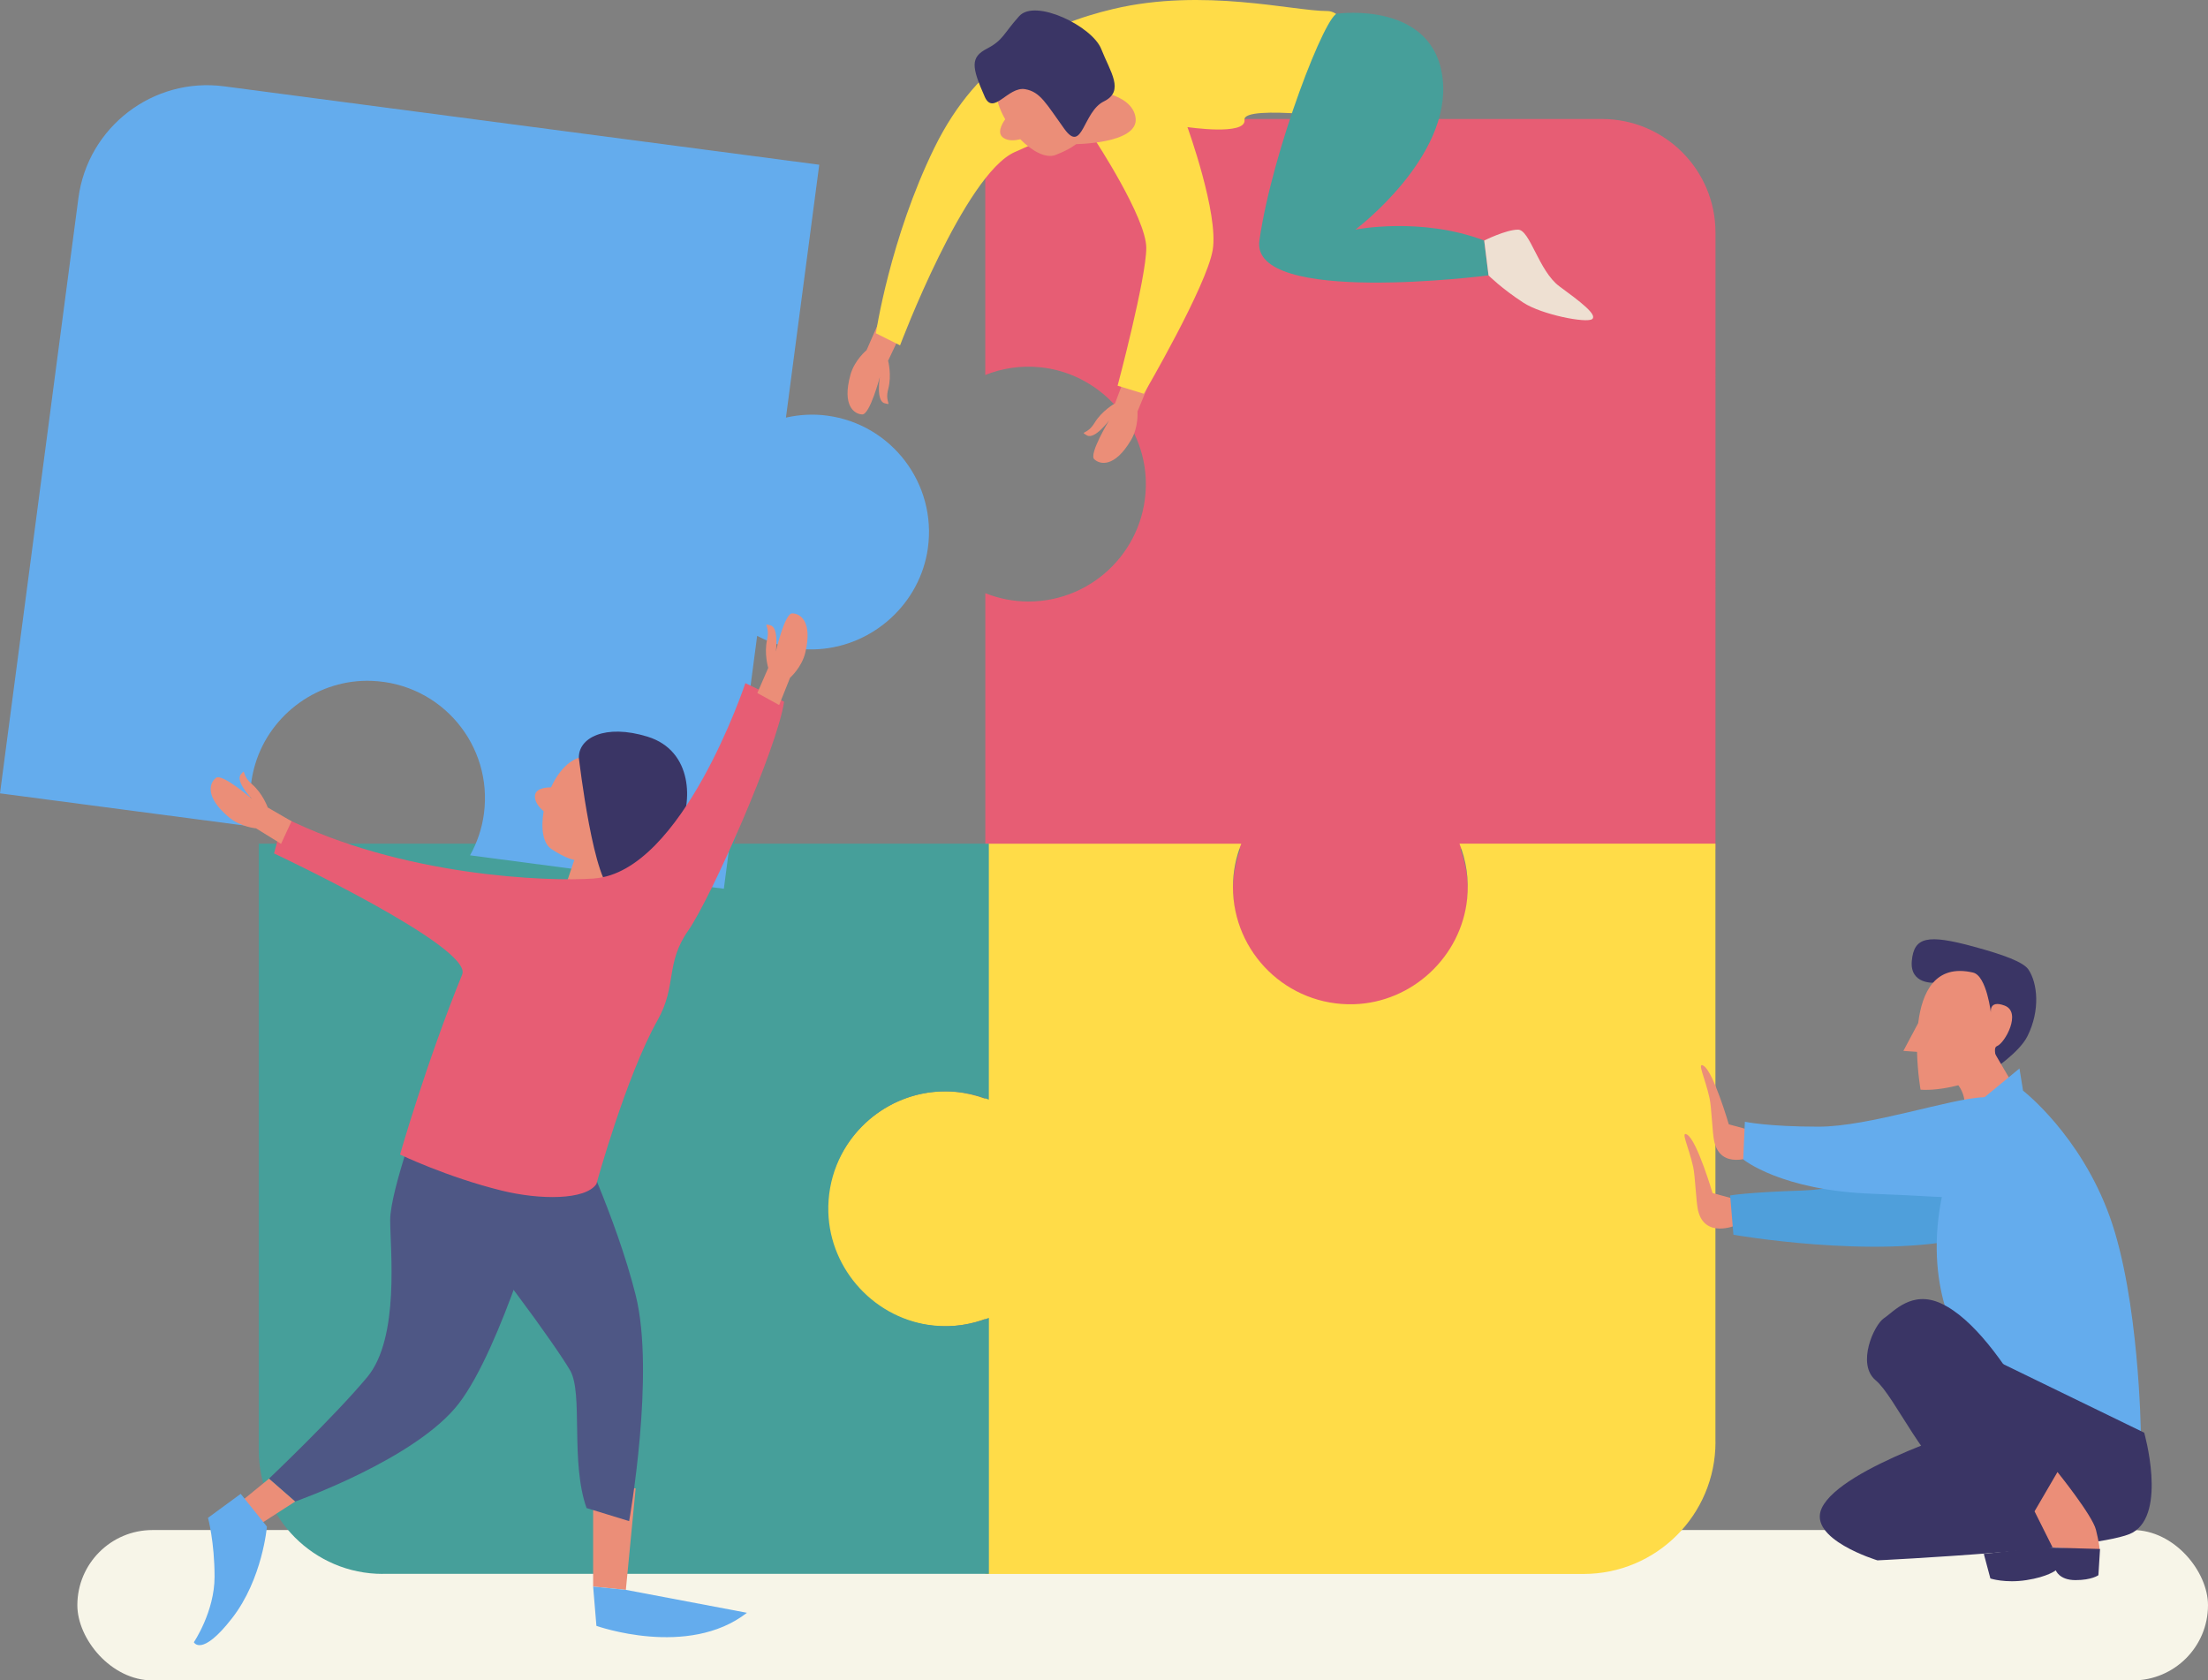 <?xml version="1.0" encoding="UTF-8"?>
<svg id="OBJECTS" xmlns="http://www.w3.org/2000/svg" viewBox="0 0 376.54 286.54">
  <rect x="0" y="0" width="376.54" height="286.54" fill="#808080" stroke="none"/>
  <defs>
    <style>
      .cls-1 {
        fill: #eb8e78;
      }

      .cls-2 {
        fill: #eee0d2;
      }

      .cls-3 {
        fill: #4e5785;
      }

      .cls-4 {
        fill: #4f9fdb;
      }

      .cls-5 {
        fill: #64aced;
      }

      .cls-6 {
        fill: #f7f5e8;
      }

      .cls-7 {
        fill: #469f9a;
      }

      .cls-8 {
        fill: #3a3565;
      }

      .cls-9 {
        fill: #e75d74;
      }

      .cls-10 {
        fill: #ffdc48;
      }
    </style>
  </defs>
  <rect class="cls-6" x="13.19" y="260.9" width="363.35" height="25.64" rx="12.82" ry="12.82"/>
  <path class="cls-9" d="M273.17,20.29h-105.15V63.94c2.87-1.14,6.04-1.65,9.39-1.31,9.88,1,17.7,9.39,17.99,19.32,.33,11.33-8.76,20.62-20.01,20.62-2.6,0-5.08-.51-7.36-1.42v43.65h43.49c-1.19,3.24-1.63,6.84-.89,10.64,1.82,9.26,10.04,16.19,19.48,16.27,11.14,.09,20.2-8.91,20.2-20.02,0-2.43-.46-4.74-1.25-6.89h43.49V39.66c0-10.7-8.67-19.37-19.37-19.37Z"/>
  <path class="cls-10" d="M292.54,245.87v-102.01h-43.65c1.14,2.87,1.65,6.04,1.31,9.39-1,9.88-9.39,17.7-19.32,17.99-11.33,.33-20.62-8.76-20.62-20.01,0-2.6,.51-5.08,1.42-7.36h-43.65v43.49c-3.24-1.19-6.84-1.63-10.64-.89-9.26,1.82-16.19,10.04-16.27,19.48-.09,11.14,8.91,20.2,20.02,20.2,2.43,0,4.74-.46,6.89-1.25v43.49h102.01c12.43,0,22.51-10.08,22.51-22.51Z"/>
  <path class="cls-7" d="M65.27,268.37h103.37v-43.65c-2.87,1.14-6.04,1.65-9.39,1.31-9.88-1-17.7-9.39-17.99-19.32-.33-11.33,8.76-20.62,20.01-20.62,2.6,0,5.08,.51,7.36,1.42v-43.65h-43.49c1.19-3.24,1.63-6.84,.89-10.64-1.82-9.26-10.04-16.19-19.48-16.27-11.14-.09-20.2,8.91-20.2,20.02,0,2.43,.46,4.74,1.25,6.89H44.12v103.37c0,11.68,9.47,21.15,21.15,21.15Z"/>
  <path class="cls-5" d="M13.37,33.78L0,135.28l43.28,5.7c-.85-3.37-.86-7.03,.26-10.73,2.62-8.6,10.87-14.5,19.85-14.15,11.96,.46,20.67,11.04,19.14,22.63-.34,2.58-1.17,4.97-2.37,7.12l43.28,5.7,5.68-43.12c3.05,1.6,6.56,2.51,10.44,2.27,9.42-.59,17.36-7.84,18.67-17.19,1.55-11.03-6.19-21.19-17.21-22.64-2.41-.32-4.76-.16-6.99,.34l5.68-43.12L38.22,14.72c-12.12-1.6-23.25,6.94-24.85,19.06Z"/>
  <path class="cls-1" d="M153.45,57.3l-2,4.21s.66,2.44,.02,4.84,.84,2.82-.64,2.4-.78-4.49-.78-4.49c0,0-1.7,6.46-3.01,6.41s-3.49-1.42-2.01-6.77c.7-2.51,2.75-4.19,2.75-4.19l2.01-4.59,3.65,2.17Z"/>
  <path class="cls-1" d="M191.8,64.41l-1.65,4.37s-2.22,1.22-3.5,3.34c-1.29,2.12-2.61,1.35-1.29,2.12s3.78-2.55,3.78-2.55c0,0-3.47,5.71-2.54,6.61s3.44,1.53,6.27-3.25c1.33-2.24,1.11-4.88,1.11-4.88l1.91-4.63-4.09-1.13Z"/>
  <path class="cls-1" d="M298.78,197.23s-5.34,2.31-6.44-2.59c-.35-1.55-.45-5.81-.81-7.42-.77-3.47-2.18-6.18-1.02-5.49,1.7,1.01,4.31,9.99,4.31,9.99l5.38,1.46-1.43,4.05Z"/>
  <path class="cls-1" d="M296.02,208.94s-5.33,2.33-6.45-2.57c-.35-1.55-.47-5.81-.83-7.42-.78-3.47-2.2-6.17-1.03-5.48,1.7,1,4.34,9.97,4.34,9.97l5.38,1.45-1.41,4.05Z"/>
  <path class="cls-4" d="M343.61,190.45c-6.98-2.79-18.98,12-36.28,12.56-9.52,.31-12.28,.84-12.28,.84l.56,6.7s24,4.19,39.63,.56,15.35-17.86,8.37-20.65Z"/>
  <path class="cls-10" d="M186.65,23.73s8.83,13.39,8.83,18.54-4.89,23.5-4.89,23.5l4.47,1.37s10.72-18.35,11.75-24.53c1.03-6.18-4.31-20.94-4.31-20.94,0,0,10.08,1.51,9.73-1.24s19.58,0,19.58,0c0,0,.34-18.55-5.5-18.55s-21.1-3.98-36.42-.36c-11.21,2.65-23,8.26-30.56,23.71-7.56,15.46-9.96,31.6-9.96,31.6l4.12,2.06s10.99-29.19,19.58-32.97,8.95-4.39,13.58-2.2Z"/>
  <path class="cls-8" d="M329.94,167.57s-4.28,.37-3.91-3.72,2.66-4.59,10.6-2.42c4.96,1.35,8.42,2.59,9.3,3.91,1.53,2.3,2.04,6.9-.18,11.35-1.39,2.79-5.95,5.77-5.95,5.77l-9.86-14.88Z"/>
  <path class="cls-1" d="M333.29,184.31s3.07,2.51,1.12,6.98l9.49-5.3-3.91-6.7-6.7,5.02Z"/>
  <path class="cls-5" d="M331.33,203.29l1.67-11.72,11.39-9.38,.61,3.79s9.77,7.53,14.79,21.49,5.3,36.84,5.3,36.84l-30.42-14.79s-6.98-9.77-3.35-26.23Z"/>
  <path class="cls-8" d="M363.7,261.33c-5.06,2.89-43.53,4.74-43.53,4.74,0,0-12-3.63-9.49-8.93,3.33-7.03,27.07-14.23,27.07-14.23l-2.51-13.4,30.42,14.79s3.91,13.67-1.95,17.02Z"/>
  <path class="cls-5" d="M338.31,187.1c-5.59,.17-19.53,5.02-28.19,5.02s-12.56-.84-12.56-.84l-.28,6.42s6.42,5.3,22.05,5.86,22.6,1.95,25.95-1.67,2.23-15.07-6.98-14.79Z"/>
  <path class="cls-8" d="M331.05,222.27c-5.05-2.33-8.09,1.4-9.77,2.51s-4.74,7.81-1.4,10.6,8.65,15.35,14.51,17.86,12.56,4.47,12.56,4.47c0,0,3.07-4.74,5.86-4.74,0,0-10.88-25.67-21.77-30.7Z"/>
  <polygon class="cls-1" points="101.15 270.54 101.15 253.24 108.4 253.8 106.73 271.1 101.15 270.54"/>
  <path class="cls-1" d="M108.36,134.71c-2.72-1.39-4.05,2.07-4.05,2.07,0,0-.06-6.34-2.26-7.33-3.5-1.57-6.42,1.19-8.08,4.81-1.06,0-2.79,.23-2.75,1.6,.03,.98,.76,1.85,1.49,2.48-.49,2.85-.15,5.48,1.34,6.45,4.72,3.07,5.79,1.78,9.45,1.54,1.75-.11,1.55-3.41,2.63-3.69,1.38-.35,5.07-6.49,2.24-7.93Z"/>
  <polygon class="cls-1" points="45.89 252.13 39.75 257.15 42.54 261.06 50.36 256.03 45.89 252.13"/>
  <polygon class="cls-1" points="106.12 142.64 104.45 155.33 95.71 153.22 98.52 144.92 106.12 142.64"/>
  <path class="cls-8" d="M98.73,129.34s2.6,22.33,5.95,22.51,8.93-6.33,11.16-10.6,2.42-13.21-5.4-15.63c-7.23-2.24-11.91,.19-11.72,3.72Z"/>
  <path class="cls-1" d="M350.87,251.01s5.96,7.39,6.56,9.84c.95,3.93,.51,3.58,.51,3.58l-7.91-.58-3.07-6.14,3.91-6.7Z"/>
  <path class="cls-8" d="M348.08,263.85l-9.77,1.12,1.12,4.19s2.51,.84,6.14,.28,5.02-1.67,5.02-1.67c0,0,.56,1.67,3.35,1.67s3.91-.84,3.91-.84l.28-4.47-10.05-.28Z"/>
  <path class="cls-3" d="M72.12,187.94s-5.58,15.07-5.58,20.09,1.67,20.09-3.91,26.79-16.74,17.3-16.74,17.3l4.47,3.91s20.65-7.26,27.91-16.74,14.51-35.16,14.51-35.16l-20.65-16.19Z"/>
  <path class="cls-3" d="M78.26,190.73s-7.26,11.16-1.67,16.19,18.42,22.88,20.65,26.79,0,15.63,2.79,23.44l7.26,2.23s4.47-25.12,1.12-38.51-10.6-28.47-10.6-28.47l-19.53-1.67Z"/>
  <path class="cls-9" d="M101.33,149.8c-7.87,.58-32.84-.37-52.93-10.42l-1.67,6.14s34,15.97,32.09,20.65c-6.14,15.07-10.6,30.7-10.6,30.7,0,0,7.98,3.84,17.3,6.14,6.55,1.62,14.34,1.65,16.19-1.12,0,0,5.03-18.33,10.42-27.91,3.35-5.95,1.3-9.67,5.21-15.26s15.26-31.26,16.37-39.07l-6.6-3.16s-10.7,32.19-25.77,33.3Z"/>
  <path class="cls-5" d="M127.38,275.01l-20.65-3.91-5.58-.56,.56,6.7s15.63,5.58,25.67-2.23Z"/>
  <path class="cls-5" d="M41.05,254.73l4.47,5.58s-.74,8.93-5.95,15.63-6.51,4.09-6.51,4.09c0,0,3.53-5.21,3.53-11.16s-1.12-10.05-1.12-10.05l5.58-4.09Z"/>
  <path class="cls-1" d="M129.15,118.17l1.86-4.28s-.74-2.42-.19-4.84-.93-2.79,.56-2.42,.93,4.47,.93,4.47c0,0,1.49-6.51,2.79-6.51s3.53,1.3,2.23,6.7c-.61,2.53-2.6,4.28-2.6,4.28l-1.86,4.65-3.72-2.05Z"/>
  <path class="cls-1" d="M49.7,140.03l-4.04-2.34s-.84-2.39-2.72-4-.91-2.8-1.88-1.62,1.9,4.15,1.9,4.15c0,0-5.06-4.36-6.11-3.59s-2.07,3.15,2.18,6.72c1.99,1.68,4.64,1.9,4.64,1.9l4.26,2.64,1.78-3.85Z"/>
  <path class="cls-1" d="M183.06,24.59s11.16,0,10.6-4.47-8.34-4.79-8.34-4.79l-2.26,9.25Z"/>
  <path class="cls-1" d="M180.18,8.9c-2.71,1.4-.68,4.5-.68,4.5,0,0-5.19-3.65-7.28-2.43-3.32,1.93-2.78,5.91-.8,9.37-.61,.86-1.44,2.4-.3,3.17,.81,.55,1.95,.46,2.88,.24,2.03,2.06,4.37,3.31,6.02,2.67,5.24-2.05,4.82-3.67,6.75-6.78,.93-1.49-1.87-3.25-1.46-4.29,.52-1.33-2.32-7.9-5.14-6.44Z"/>
  <path class="cls-8" d="M167.93,16.49c-2.27-5.11-2.45-6.72,.37-8.19s2.77-2.51,5.51-5.55c2.74-3.04,12.47,1.74,13.99,5.61s4.05,7.17,.45,8.93-3.62,9.01-6.74,4.69-4.08-6.31-6.67-6.77c-2.95-.53-5.43,4.62-6.92,1.27Z"/>
  <path class="cls-7" d="M228.17,2.32s16.37-2.23,17.86,11.16-14.88,25.67-14.88,25.67c0,0,11.16-2.23,21.95,1.86l.74,5.95s-40.68,5.25-39.07-5.95c2.22-15.44,11.52-39.3,13.4-38.7Z"/>
  <path class="cls-2" d="M253.1,41.02s3.72-1.86,5.77-1.86,3.53,7.07,7.07,9.67,6.51,4.84,5.58,5.58-8.56-.74-11.72-2.79c-3.72-2.42-5.95-4.65-5.95-4.65l-.74-5.95Z"/>
  <path class="cls-1" d="M341.85,171.47c-2.86-1.07-2.31,1.4-2.31,1.4,0,0-.72-6.48-3.07-7.03-6.44-1.49-8.7,3.33-9.35,8.61l-2.53,4.75,2.33,.16c.09,3.58,.6,6.45,.6,6.45,3.28,.24,8.96-.93,12.28-3.35,1.42-1.03-.27-3.7,.77-4.09,1.33-.5,4.25-5.78,1.28-6.9Z"/>
</svg>